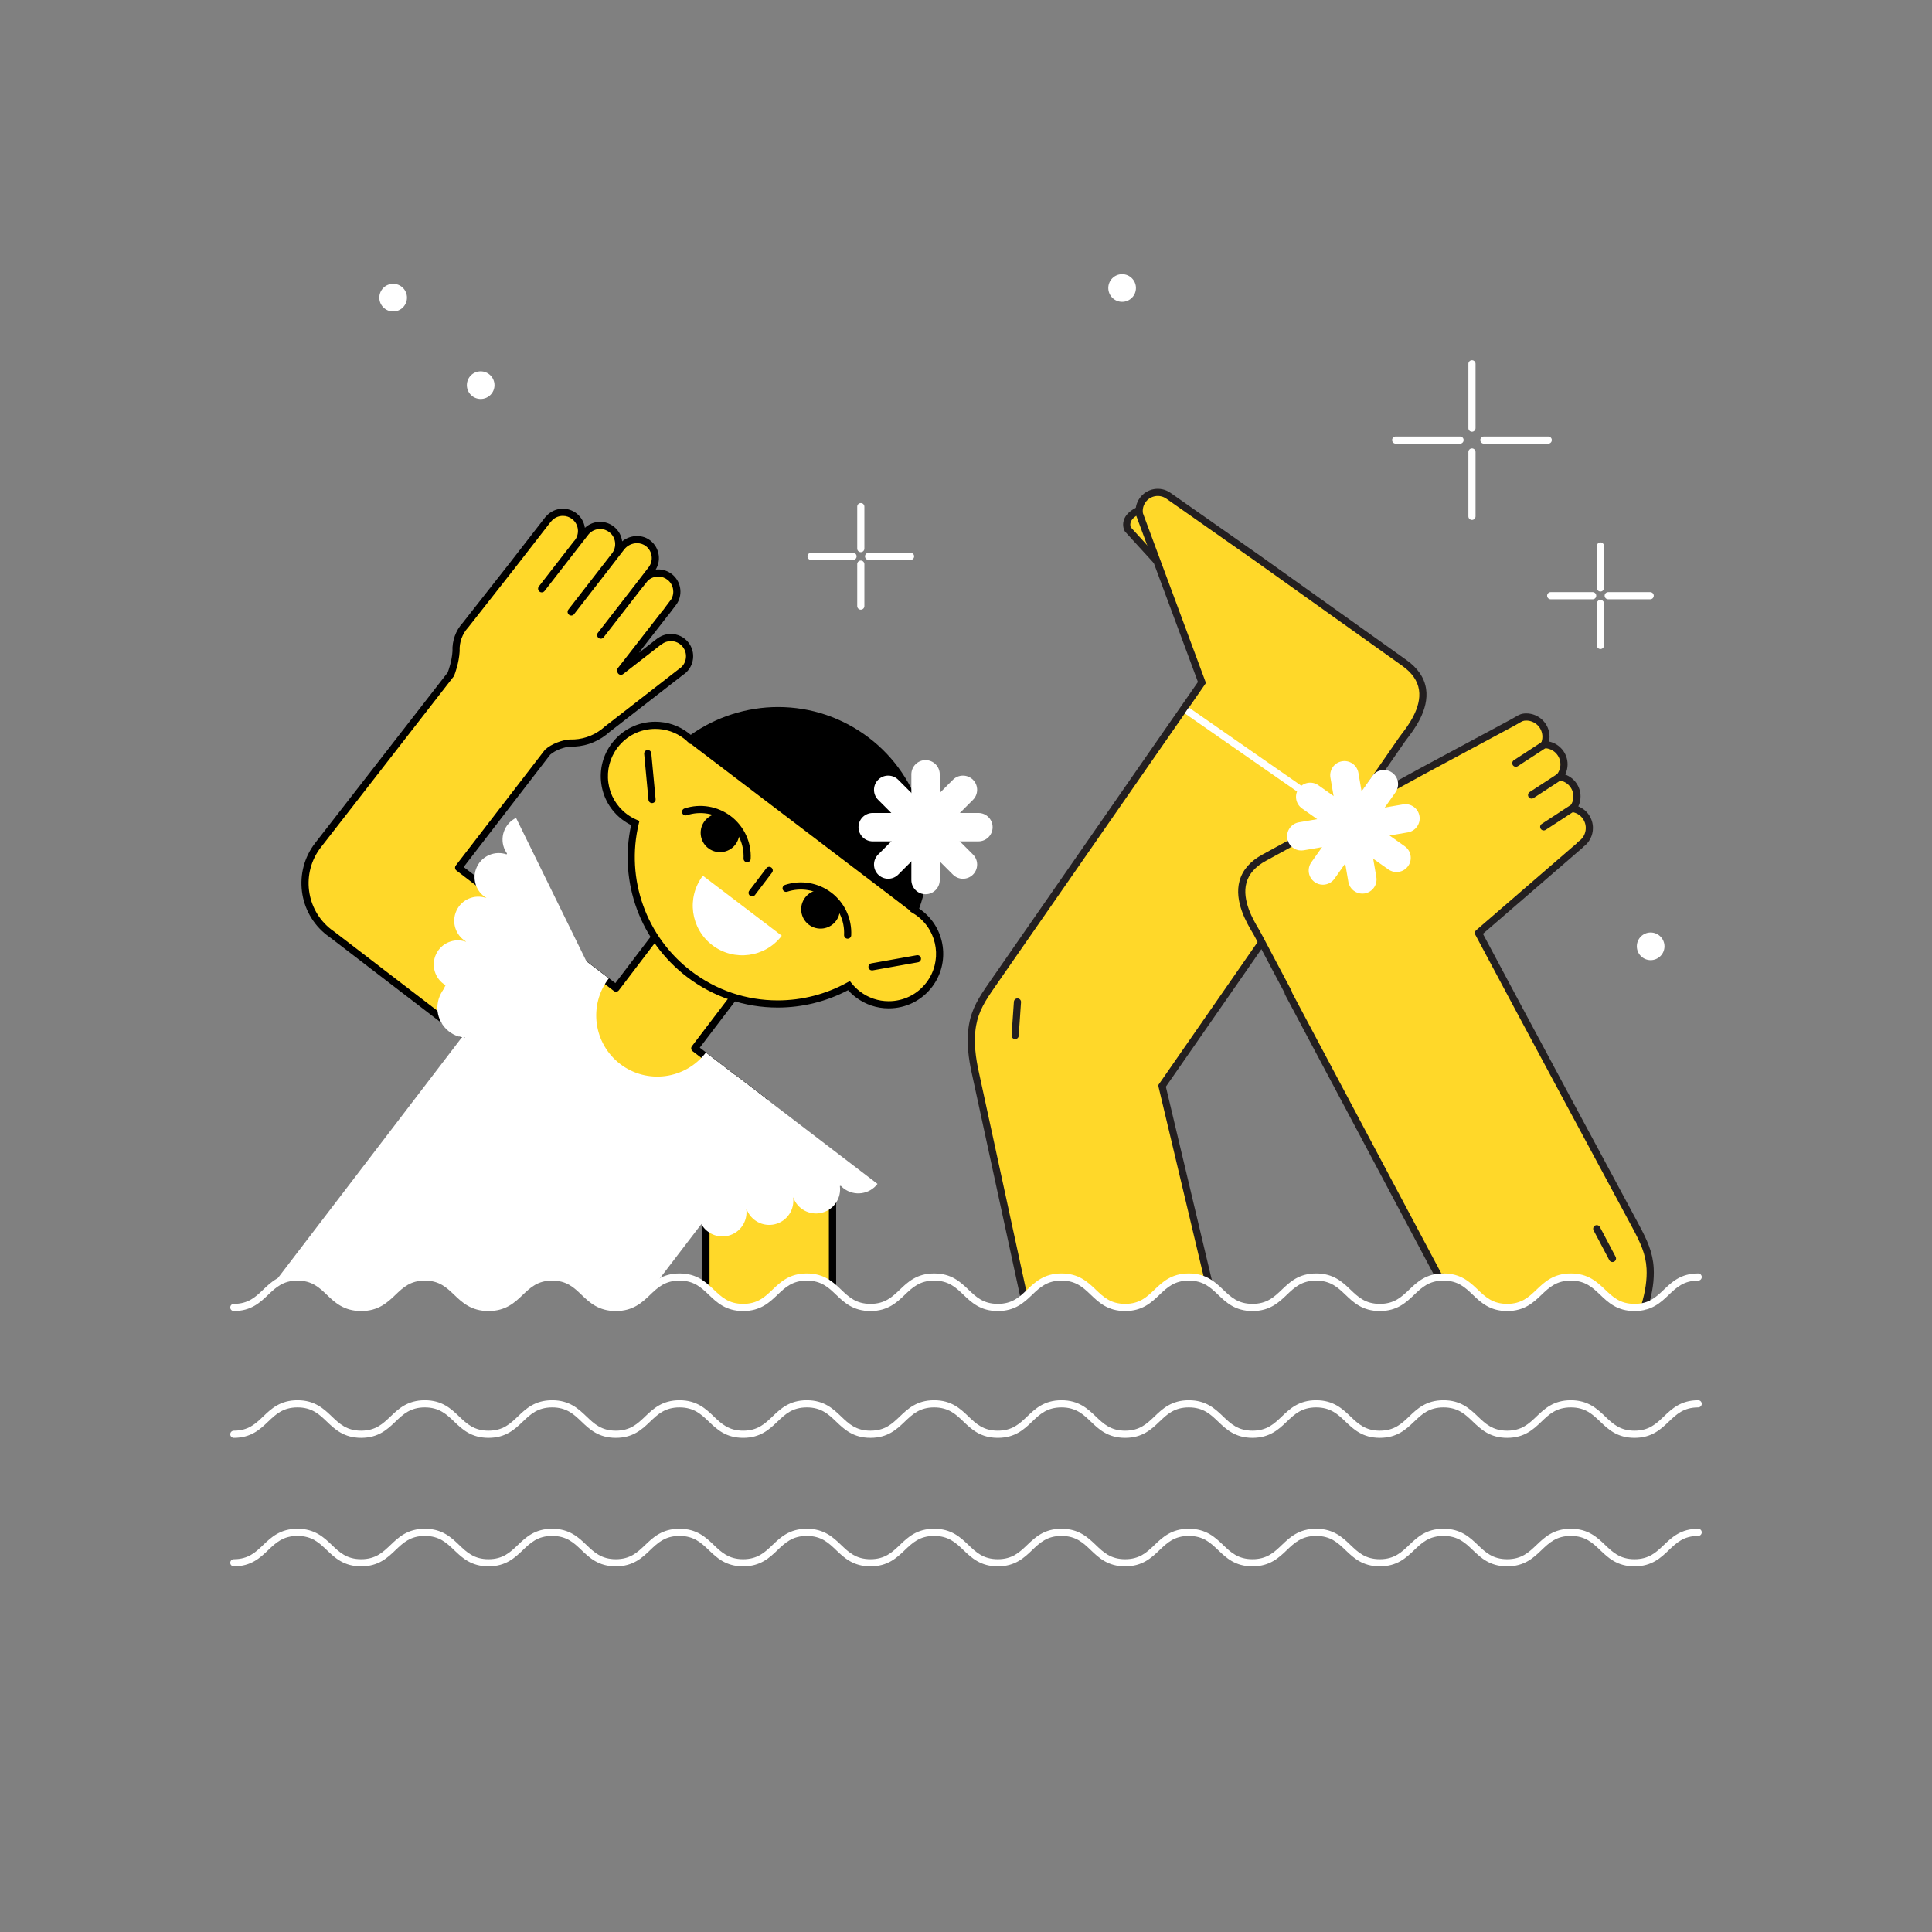 <?xml version="1.0" encoding="utf-8"?>
<!-- Generator: Adobe Illustrator 16.0.0, SVG Export Plug-In . SVG Version: 6.00 Build 0)  -->
<!DOCTYPE svg PUBLIC "-//W3C//DTD SVG 1.1//EN" "http://www.w3.org/Graphics/SVG/1.1/DTD/svg11.dtd">
<svg version="1.1" id="Layer_1" xmlns="http://www.w3.org/2000/svg" xmlns:xlink="http://www.w3.org/1999/xlink" x="0px" y="0px"
	 width="1080px" height="1080px" viewBox="0 0 1080 1080" enable-background="new 0 0 1080 1080" xml:space="preserve">
<rect x="0" y="0" width="1080" height="1080" fill="#808080" stroke="none"/>
<g>
	<g>
		<g>
			<path fill="#FFD829" d="M646.326,313.275l-15.875-17.386c0,0-3.252-5.77,5.258-10.172"/>
			<path fill="#231F20" d="M646.327,315.275c-0.543,0-1.083-0.219-1.478-0.651l-15.875-17.386c-0.103-0.112-0.191-0.235-0.266-0.367
				c-0.155-0.274-1.484-2.775-0.525-5.988c0.825-2.766,3.048-5.102,6.606-6.942c0.982-0.507,2.188-0.124,2.695,0.857
				s0.124,2.188-0.857,2.695c-2.521,1.304-4.116,2.872-4.611,4.534c-0.384,1.286-0.044,2.352,0.11,2.731l15.676,17.168
				c0.745,0.816,0.688,2.081-0.128,2.826C647.291,315.102,646.809,315.275,646.327,315.275z"/>
		</g>
		<g>
			<path fill="#FFD829" d="M551.84,630.234c5.645,26.031,11.287,52.063,16.934,78.096c1.211,5.592,2.422,11.181,3.635,16.772
				c5.674-4.933,9.914-11.234,20.746-11.234c17.795,0,17.795,17.012,35.592,17.012c17.791,0,17.791-17.012,35.586-17.012
				c4.896,0,8.443,1.292,11.385,3.16L649.57,607.067l113.191-162.99l-0.184-0.128l21.322-30.784
				c3.299-4.701,23.502-26.79,1.117-42.604l-82.375-58.72l-49.498-34.722c-4.693-3.292-11.162-2.158-14.455,2.533
				c-1.643,2.345-2.186,5.133-1.729,7.743l34.932,94.119c0,0-117.225,168.789-117.484,169.165
				c-4.953,7.131-9.205,13.504-10.748,22.351c-1.512,8.666-0.42,17.539,1.428,26.062C547.34,609.474,549.588,619.854,551.84,630.234
				z"/>
		</g>
		<g>
			<path fill="#231F20" d="M570.454,725.526l-27.32-126.01c-1.457-6.719-3.191-16.811-1.444-26.829
				c1.558-8.928,5.573-15.226,11.076-23.147c0.249-0.36,106.873-153.886,116.889-168.308l-34.632-93.311l-0.031-0.18
				c-0.569-3.247,0.163-6.527,2.061-9.235c3.92-5.585,11.653-6.942,17.241-3.023l49.498,34.722l82.388,58.729
				c6.355,4.49,10.06,9.918,11.003,16.129c1.779,11.721-6.826,22.94-10.502,27.73c-0.477,0.621-0.87,1.133-1.143,1.521
				l-20.18,29.135l0.186,0.129l-113.82,163.896l25.939,109.091l-3.891,0.926L647.418,606.66l0.51-0.733l112.052-161.35l-0.181-0.126
				l22.457-32.424c0.304-0.433,0.731-0.991,1.25-1.668c3.365-4.386,11.245-14.658,9.721-24.696
				c-0.773-5.094-3.924-9.625-9.363-13.468l-82.382-58.725l-49.485-34.713c-3.782-2.652-9.015-1.735-11.67,2.045
				c-1.25,1.786-1.754,3.938-1.424,6.079l35.229,94.918l-0.596,0.857c-1.171,1.687-117.104,168.617-117.481,169.162
				c-5.211,7.501-9.007,13.437-10.423,21.557c-1.628,9.328,0.026,18.903,1.411,25.294l27.32,126.01L570.454,725.526z"/>
		</g>
		<g>
			<path fill="#FFD829" d="M720.311,554.972l-0.199,0.105l84.438,158.889c0.686-0.058,1.389-0.098,2.135-0.098
				c17.793,0,17.793,17.012,35.586,17.012c17.795,0,17.795-17.012,35.59-17.012s17.795,17.012,35.592,17.012
				c2.25,0,4.215-0.273,5.965-0.748c2.053-6.845,3.398-13.937,3.012-21.099c-0.484-8.967-3.953-15.799-8.029-23.465
				c-0.148-0.278-59.465-110.436-87.945-164.024l56.969-49.231l-0.078-0.152c3.074-1.957,5.117-5.385,5.117-9.298
				c0-5.489-4.014-10.028-9.264-10.872c1.457-1.87,2.334-4.215,2.334-6.77c0-5.66-4.268-10.319-9.76-10.948
				c1.57-1.905,2.516-4.347,2.516-7.009c0-6.083-4.928-11.014-11.006-11.025c0.592-1.352,0.924-2.842,0.924-4.411
				c0-6.089-4.936-11.026-11.025-11.026c-3.053,0-3.781,1.102-7.811,3.244l-49.922,26.833l-88.742,48.567
				c-24.098,13.056-6.648,37.378-3.93,42.437L720.311,554.972z"/>
		</g>
		<g>
			<path fill="#231F20" d="M919.417,732.133c-0.19,0-0.384-0.027-0.575-0.085c-1.059-0.317-1.659-1.433-1.342-2.49
				c2.3-7.668,3.259-14.347,2.931-20.417c-0.444-8.232-3.513-14.573-7.798-22.634l-0.598-1.109
				c-14.195-26.373-62.447-116.062-87.348-162.915c-0.438-0.824-0.248-1.841,0.458-2.452l56.395-48.735
				c0.157-0.327,0.403-0.615,0.729-0.822c2.625-1.671,4.191-4.516,4.191-7.611c0-4.449-3.188-8.191-7.581-8.897
				c-0.698-0.112-1.285-0.584-1.544-1.243c-0.259-0.658-0.15-1.403,0.283-1.961c1.251-1.605,1.912-3.521,1.912-5.541
				c0-4.587-3.434-8.439-7.987-8.961c-0.729-0.083-1.353-0.558-1.627-1.238c-0.274-0.68-0.155-1.455,0.312-2.021
				c1.327-1.611,2.059-3.648,2.059-5.737c0-4.967-4.042-9.016-9.01-9.025c-0.674-0.001-1.303-0.342-1.671-0.907
				c-0.369-0.565-0.428-1.277-0.157-1.895c0.502-1.146,0.756-2.36,0.756-3.609c0-4.977-4.049-9.026-9.025-9.026
				c-1.68,0-2.299,0.367-4.137,1.458c-0.716,0.424-1.605,0.952-2.735,1.553l-49.913,26.828l-88.729,48.56
				c-5.862,3.176-9.526,7.303-10.896,12.269c-2.701,9.786,3.907,20.917,6.729,25.67c0.437,0.735,0.795,1.341,1.04,1.796l17.541,33.1
				c0.151,0.286,0.229,0.601,0.232,0.918l83.399,156.936c0.333-0.014,0.654-0.021,0.974-0.021c1.104,0,2,0.896,2,2s-0.896,2-2,2
				c-0.606,0-1.231,0.029-1.967,0.091c-0.798,0.063-1.559-0.347-1.935-1.055l-84.438-158.889c-0.152-0.287-0.23-0.604-0.233-0.923
				l-17.104-32.274c-0.219-0.408-0.55-0.963-0.95-1.638c-3.082-5.191-10.299-17.349-7.146-28.776
				c1.671-6.056,5.991-11.007,12.84-14.718l88.735-48.563l49.935-26.84c1.056-0.561,1.865-1.041,2.58-1.465
				c2.048-1.214,3.401-2.017,6.178-2.017c7.183,0,13.025,5.843,13.025,13.026c0,0.91-0.094,1.808-0.279,2.686
				c5.908,1.235,10.361,6.487,10.361,12.751c0,1.99-0.46,3.948-1.324,5.718c5.045,1.83,8.568,6.658,8.568,12.239
				c0,1.95-0.426,3.832-1.245,5.556c4.869,1.931,8.175,6.642,8.175,12.086c0,4.186-1.98,8.052-5.34,10.505
				c-0.104,0.168-0.235,0.324-0.392,0.458l-55.762,48.188c25.103,47.211,72.536,135.379,86.59,161.487l0.605,1.125
				c4.529,8.519,7.772,15.247,8.262,24.299c0.354,6.538-0.658,13.663-3.093,21.78C921.072,731.572,920.277,732.133,919.417,732.133z
				"/>
		</g>
		<g>
			<line fill="#FFD829" x1="847.35" y1="426.633" x2="863.281" y2="416.238"/>
			<path fill="#231F20" d="M847.352,428.633c-0.653,0-1.293-0.319-1.677-0.907c-0.604-0.925-0.343-2.164,0.582-2.768l15.932-10.395
				c0.924-0.604,2.163-0.343,2.768,0.582c0.604,0.925,0.343,2.164-0.582,2.768l-15.932,10.395
				C848.105,428.528,847.727,428.633,847.352,428.633z"/>
		</g>
		<g>
			<line fill="#FFD829" x1="856.172" y1="444.432" x2="872.104" y2="434.038"/>
			<path fill="#231F20" d="M856.174,446.432c-0.653,0-1.293-0.319-1.677-0.907c-0.604-0.925-0.343-2.164,0.582-2.768l15.932-10.395
				c0.924-0.604,2.164-0.343,2.768,0.582c0.604,0.925,0.343,2.164-0.582,2.768l-15.932,10.395
				C856.928,446.327,856.549,446.432,856.174,446.432z"/>
		</g>
		<g>
			<line fill="#FFD829" x1="862.945" y1="462.231" x2="878.875" y2="451.837"/>
			<path fill="#231F20" d="M862.947,464.231c-0.653,0-1.293-0.319-1.677-0.907c-0.604-0.925-0.343-2.164,0.582-2.768l15.93-10.395
				c0.924-0.604,2.163-0.344,2.768,0.582c0.604,0.925,0.343,2.164-0.582,2.768l-15.93,10.395
				C863.701,464.126,863.322,464.231,862.947,464.231z"/>
		</g>
		<g>
			<line fill="#FFD829" x1="567.469" y1="578.865" x2="568.764" y2="560.108"/>
			<path fill="#231F20" d="M567.471,580.865c-0.046,0-0.093-0.002-0.14-0.005c-1.102-0.076-1.934-1.031-1.857-2.133l1.295-18.757
				c0.076-1.101,1.011-1.923,2.133-1.857c1.102,0.076,1.934,1.031,1.857,2.133l-1.295,18.757
				C569.392,580.058,568.513,580.865,567.471,580.865z"/>
		</g>
		<g>
			<polygon fill="#FFFFFF" points="753.205,462.026 662.265,398.773 664.56,395.497 755.5,458.75 			"/>
		</g>
		<g>
			<g>
				<g>
					<g>
						<path fill="#FFFFFF" d="M739.5,494.566c-1.584,0-3.18-0.472-4.572-1.455c-3.578-2.528-4.43-7.479-1.9-11.058l34.098-48.267
							c2.527-3.58,7.479-4.43,11.059-1.902c3.578,2.528,4.43,7.479,1.9,11.058l-34.098,48.267
							C744.439,493.397,741.988,494.566,739.5,494.566z"/>
					</g>
				</g>
				<g>
					<g>
						<path fill="#FFFFFF" d="M727.422,475.44c-3.791,0-7.145-2.727-7.809-6.59c-0.744-4.318,2.154-8.421,6.473-9.165l58.24-10.02
							c4.314-0.744,8.422,2.155,9.164,6.474c0.744,4.318-2.154,8.421-6.473,9.165l-58.24,10.021
							C728.322,475.402,727.869,475.44,727.422,475.44z"/>
					</g>
				</g>
				<g>
					<g>
						<path fill="#FFFFFF" d="M780.678,487.482c-1.584,0-3.18-0.472-4.572-1.455l-48.268-34.099c-3.578-2.528-4.43-7.479-1.9-11.058
							c2.527-3.58,7.477-4.43,11.057-1.902l48.268,34.099c3.58,2.528,4.432,7.479,1.902,11.058
							C785.617,486.314,783.166,487.482,780.678,487.482z"/>
					</g>
				</g>
				<g>
					<g>
						<path fill="#FFFFFF" d="M761.549,499.552c-3.791,0-7.145-2.727-7.809-6.59l-10.018-58.244
							c-0.744-4.318,2.156-8.421,6.473-9.165c4.318-0.748,8.422,2.156,9.164,6.474l10.018,58.244
							c0.744,4.318-2.154,8.421-6.473,9.165C762.449,499.514,761.996,499.552,761.549,499.552z"/>
					</g>
				</g>
			</g>
		</g>
		<g>
			<line fill="#FFD829" x1="901.373" y1="703.492" x2="892.596" y2="686.863"/>
			<path fill="#231F20" d="M901.375,705.492c-0.719,0-1.412-0.388-1.771-1.066l-8.777-16.629c-0.516-0.977-0.142-2.187,0.835-2.702
				c0.979-0.517,2.188-0.141,2.702,0.835l8.777,16.629c0.516,0.977,0.142,2.187-0.835,2.702
				C902.009,705.418,901.689,705.492,901.375,705.492z"/>
		</g>
	</g>
	<g>
		<path fill="#FFD829" d="M394.631,645.253v73.88"/>
		<path d="M394.631,721.133c-1.104,0-2-0.896-2-2v-73.88c0-1.104,0.896-2,2-2s2,0.896,2,2v73.88
			C396.631,720.237,395.735,721.133,394.631,721.133z"/>
	</g>
	<g>
		<path fill="#FFD829" d="M465.346,718.737v-73.484"/>
		<path d="M465.346,720.737c-1.104,0-2-0.896-2-2v-73.484c0-1.104,0.896-2,2-2s2,0.896,2,2v73.484
			C467.346,719.842,466.45,720.737,465.346,720.737z"/>
	</g>
	<g>
		<g>
			<path fill="#FFD829" d="M451.01,713.397c6.641,0,10.803,2.37,14.336,5.34v-73.484h-70.715v73.88
				c5.695,4.939,9.93,11.276,20.793,11.276C433.217,730.409,433.217,713.397,451.01,713.397z"/>
		</g>
		<g>
			<path fill="#FFD829" d="M394.631,645.253v73.88"/>
			<path d="M394.631,721.133c-1.104,0-2-0.896-2-2v-73.88c0-1.104,0.896-2,2-2s2,0.896,2,2v73.88
				C396.631,720.237,395.735,721.133,394.631,721.133z"/>
		</g>
		<g>
			<path fill="#FFD829" d="M465.346,718.737v-73.484"/>
			<path d="M465.346,720.737c-1.104,0-2-0.896-2-2v-73.484c0-1.104,0.896-2,2-2s2,0.896,2,2v73.484
				C467.346,719.842,466.45,720.737,465.346,720.737z"/>
		</g>
		<g>
			<path fill="#FFD829" d="M384.724,675.092l-199.05-152.678c-0.6-0.404-1.189-0.825-1.766-1.274
				c-15.14-11.764-17.871-33.571-6.109-48.711l74.221-95.497c0.121-0.304,2.572-6.397,2.927-12.95
				c-0.255-5.227,1.538-10.486,5.222-14.5l11.623-14.799l14.541-18.512l20.046-25.828l0.041,0.029
				c0.001-0.001,0.001-0.007,0.004-0.009c3.564-4.536,10.134-5.326,14.672-1.762c4.536,3.564,5.325,10.131,1.765,14.669
				c-0.205,0.26-0.423,0.503-0.645,0.738l-19.453,25.071l0.072,0.053l20.457-26.354l4.362-5.57c3.64-4.088,9.876-4.698,14.239-1.271
				c4.54,3.564,5.328,10.132,1.762,14.671c-0.204,0.26-4.717,6.127-4.939,6.362l-19.452,25.071l0.069,0.054l20.049-25.831
				l8.275-10.75l-0.257,0.338c3.564-4.536,10.396-5.671,14.936-2.109c4.539,3.562,5.327,10.131,1.765,14.668
				c-0.205,0.262-8.662,11.285-8.885,11.519l-19.449,25.073l0.069,0.053l20.869-26.878l3.895-4.864
				c3.688-3.646,9.595-4.069,13.784-0.781c4.183,3.288,5.17,9.128,2.502,13.576l-3.749,4.977l3.575-4.683
				c-0.179,0.273-4.146,5.49-4.352,5.752c-0.205,0.26-0.42,0.503-0.641,0.738l-24.81,31.885c0.062,0.155,0.128,0.307,0.187,0.46
				l21.482-16.688l0.029,0.042c0.004-0.002,0.009-0.005,0.012-0.009c4.557-3.539,11.122-2.713,14.66,1.841
				c3.538,4.558,2.715,11.123-1.844,14.66c-0.26,0.204-0.526,0.385-0.797,0.558l-41.403,32.159
				c-0.524,0.471-1.062,0.932-1.628,1.372c-5.67,4.401-12.435,6.417-19.086,6.202c-3.186,0.21-8.965,1.937-12.45,5.144
				l-49.692,64.528l86.912,66.507l1.061,0.814l33.623-44.203l44.107,33.554l-33.703,44.306l38.664,29.546L384.724,675.092z"/>
			<path d="M384.724,677.092c-0.438,0-0.866-0.144-1.217-0.413L184.505,524.038c-0.669-0.452-1.267-0.884-1.825-1.319
				c-15.982-12.418-18.881-35.529-6.46-51.516l74.042-95.267c0.503-1.313,2.367-6.501,2.682-11.962
				c-0.253-5.784,1.819-11.527,5.698-15.785l26.117-33.252l20.039-25.819c0.102-0.131,0.217-0.246,0.342-0.345
				c2.371-2.804,5.811-4.403,9.508-4.403c2.812,0,5.468,0.919,7.683,2.659c2.62,2.059,4.19,4.968,4.627,8.034
				c2.293-2.142,5.334-3.351,8.504-3.351c2.805,0,5.456,0.918,7.667,2.654c2.602,2.042,4.257,4.972,4.665,8.252
				c2.319-1.895,5.28-2.976,8.327-2.976c2.765,0,5.341,0.875,7.449,2.529c2.616,2.053,4.274,5.001,4.672,8.304
				c0.335,2.786-0.263,5.542-1.692,7.906c0.46-0.051,0.926-0.077,1.395-0.077c2.807,0,5.46,0.918,7.674,2.656
				c4.916,3.864,6.198,10.818,2.982,16.178c-0.026,0.045-0.056,0.089-0.086,0.131c-0.037,0.078-0.08,0.154-0.129,0.228
				c-0.26,0.397-4.413,5.843-4.45,5.89c-0.226,0.286-0.456,0.55-0.692,0.805l-16.135,20.737l10.244-7.958
				c0.13-0.101,0.271-0.185,0.419-0.25c2.125-1.529,4.622-2.334,7.25-2.334c3.877,0,7.463,1.754,9.838,4.811
				c2.04,2.627,2.935,5.891,2.52,9.189c-0.414,3.3-2.09,6.24-4.717,8.278c-0.277,0.218-0.568,0.419-0.865,0.611l-41.278,32.062
				c-0.616,0.551-1.152,1.001-1.683,1.414c-5.838,4.533-12.919,6.853-20.273,6.625c-2.765,0.208-7.903,1.724-11.015,4.503
				l-48.359,62.797l84.788,64.881l32.407-42.604c0.321-0.422,0.797-0.699,1.322-0.771c0.521-0.071,1.059,0.069,1.48,0.39
				l44.107,33.554c0.879,0.669,1.05,1.924,0.381,2.803l-32.495,42.718l37.079,28.334c0.855,0.654,1.04,1.869,0.415,2.748
				l-42.319,59.521c-0.314,0.442-0.796,0.738-1.333,0.818C384.922,677.085,384.822,677.092,384.724,677.092z M307.686,291.92
				l-19.773,25.477l-26.171,33.32c-0.032,0.04-0.065,0.079-0.1,0.117c-3.219,3.508-4.931,8.265-4.697,13.051
				c0.003,0.069,0.003,0.137-0.001,0.206c-0.352,6.49-2.612,12.445-3.062,13.573c-0.069,0.174-0.167,0.348-0.282,0.497
				l-74.221,95.497c-11.067,14.245-8.484,34.838,5.758,45.904c0.502,0.391,1.043,0.781,1.656,1.195
				c0.034,0.023,0.066,0.046,0.099,0.071l197.404,151.416l39.998-56.256l-37.129-28.373c-0.876-0.669-1.045-1.922-0.377-2.8
				l32.492-42.714l-40.924-31.132l-32.412,42.611c-0.322,0.424-0.8,0.701-1.327,0.771c-0.528,0.067-1.062-0.072-1.482-0.396
				l-1.061-0.814l-86.91-66.505c-0.422-0.323-0.698-0.801-0.768-1.328c-0.068-0.527,0.074-1.06,0.398-1.481l49.692-64.528
				c0.07-0.09,0.146-0.174,0.23-0.251c3.623-3.334,9.749-5.408,13.673-5.667c0.064-0.004,0.13-0.006,0.196-0.003
				c6.474,0.207,12.672-1.806,17.795-5.783c0.469-0.364,0.952-0.771,1.519-1.28c0.035-0.032,0.071-0.062,0.109-0.091l41.403-32.159
				c0.048-0.037,0.097-0.072,0.147-0.104c0.218-0.14,0.433-0.284,0.643-0.448c1.789-1.389,2.926-3.383,3.207-5.622
				c0.281-2.239-0.326-4.455-1.71-6.237c-1.611-2.075-4.046-3.265-6.679-3.265c-1.889,0-3.679,0.614-5.175,1.776l0,0
				c-0.107,0.084-0.224,0.158-0.344,0.218c-0.018,0.008-0.035,0.017-0.052,0.025l-21.128,16.412c-0.5,0.388-1.155,0.516-1.765,0.347
				c-0.61-0.171-1.104-0.62-1.33-1.212l-0.173-0.426c-0.267-0.661-0.162-1.414,0.276-1.977l24.81-31.885
				c0.037-0.049,0.077-0.095,0.119-0.14c0.183-0.194,0.36-0.395,0.529-0.609c0.065-0.083,0.272-0.354,0.562-0.734
				c0.053-0.104,0.114-0.204,0.187-0.3l3.683-4.888c2.116-3.624,1.234-8.289-2.074-10.889c-1.501-1.178-3.301-1.802-5.203-1.802
				c-2.206,0-4.282,0.836-5.86,2.356l-3.817,4.768l-20.851,26.855c-0.675,0.866-1.919,1.028-2.79,0.366
				c-0.426-0.323-0.738-0.829-0.808-1.358s0.041-1.091,0.368-1.513l19.449-25.073c0.023-0.03,0.048-0.06,0.073-0.088
				c0.446-0.544,5.638-7.301,7.601-9.855c0.7-0.912,1.169-1.521,1.216-1.581c1.396-1.777,2.015-3.988,1.745-6.229
				c-0.27-2.24-1.395-4.241-3.169-5.634c-1.397-1.096-3.12-1.676-4.98-1.676c-2.779,0-5.451,1.289-7.148,3.448
				c-0.017,0.022-0.034,0.043-0.053,0.064l-7.953,10.332l-20.054,25.837c-0.326,0.42-0.806,0.693-1.333,0.759
				c-0.532,0.064-1.06-0.082-1.479-0.409c-0.868-0.678-1.094-1.985-0.418-2.856l19.452-25.071c0.041-0.053,0.084-0.103,0.13-0.151
				c0.251-0.3,3.068-3.954,4.129-5.329l0.687-0.89c1.396-1.777,2.017-3.988,1.747-6.229c-0.269-2.24-1.395-4.242-3.17-5.635
				c-1.499-1.178-3.296-1.8-5.196-1.8c-2.393,0-4.676,1.013-6.273,2.783l-4.322,5.518l-20.451,26.348
				c-0.666,0.858-1.894,1.026-2.766,0.384c-0.435-0.319-0.757-0.828-0.832-1.362c-0.074-0.534,0.035-1.102,0.365-1.528
				l19.453-25.071c0.039-0.051,0.081-0.1,0.126-0.147c0.182-0.192,0.36-0.392,0.529-0.604c2.87-3.659,2.23-8.98-1.431-11.857
				c-1.503-1.18-3.306-1.805-5.212-1.805c-2.587,0-4.986,1.152-6.6,3.163C307.942,291.68,307.82,291.81,307.686,291.92z"/>
		</g>
		<g>
			<path fill="#FFFFFF" d="M469.098,645.432l17.517,13.391l3.911,2.988c-4.523,5.918-12.986,7.049-18.904,2.525
				c-0.582-0.445-1.105-0.939-1.595-1.455l-0.542,0.133c0.932,6.741-3.352,13.239-10.106,14.917
				c-6.786,1.687-13.647-2.094-15.948-8.541l-0.072,0.019c0.941,6.778-3.394,13.298-10.188,14.942
				c-6.771,1.64-13.584-2.146-15.871-8.568l-0.131,0.031c0.963,6.795-3.373,13.338-10.18,14.984
				c-6.787,1.644-13.613-2.163-15.887-8.605l-9.414,2.304l-21.9-16.74l51.084-66.83L469.098,645.432z"/>
		</g>
		<g>
			<path fill="#FFFFFF" d="M300.348,481.425l-9.711-19.794l-2.169-4.419c-6.687,3.28-9.448,11.362-6.167,18.047
				c0.324,0.659,0.706,1.268,1.116,1.849l-0.235,0.505c-6.431-2.229-13.639,0.705-16.604,7c-2.979,6.327-0.613,13.793,5.264,17.31
				l-0.032,0.066c-6.466-2.247-13.706,0.732-16.646,7.073c-2.93,6.322-0.545,13.743,5.305,17.239l-0.057,0.122
				c-6.475-2.271-13.738,0.705-16.684,7.061c-2.936,6.333-0.535,13.771,5.34,17.26c-2.234,4.788-4.931,8.338-3.477,13.863
				c1.336,5.076,5.141,5.309,7.713,9.459c1.527,2.467,6.568,2.23,7.926,4.841c24.367-12.229,44.859-18.664,69.34-30.675
				c0.104-0.05,2.061-1.01,2.061-1.01C332.625,547.212,300.348,481.425,300.348,481.425z"/>
		</g>
		<g>
			<g>
				<g id="XMLID_4_">
					<path fill="#FFD829" d="M383.535,411.262c0.868,0.661,1.684,1.368,2.455,2.104c28.559-21.208,68.768-22.008,98.498,0.607
						c29.731,22.617,39.689,61.582,26.873,94.764c0.916,0.546,1.814,1.143,2.684,1.805c12.514,9.518,14.939,27.38,5.422,39.894
						c-9.52,12.514-27.381,14.939-39.895,5.422c-1.906-1.452-3.575-3.096-5.01-4.886c-27.561,15.24-62.674,13.805-89.354-6.489
						c-26.677-20.293-37.432-53.75-30.102-84.383c-2.107-0.904-4.138-2.071-6.045-3.523c-12.514-9.519-14.94-27.379-5.42-39.894
						C353.16,404.172,371.021,401.744,383.535,411.262z"/>
					<path d="M496.788,563.67c-6.705,0-13.076-2.15-18.427-6.22c-1.548-1.18-2.98-2.503-4.275-3.947
						c-12.061,6.361-25.614,9.717-39.307,9.717c-18.477,0-36.036-5.929-50.781-17.145c-26.041-19.81-38.178-52.958-31.202-84.84
						c-1.743-0.863-3.4-1.891-4.944-3.066c-6.478-4.927-10.648-12.081-11.743-20.146c-1.096-8.064,1.015-16.073,5.942-22.55
						c5.812-7.641,14.658-12.022,24.271-12.022c6.704,0,13.075,2.15,18.425,6.219c0.462,0.352,0.924,0.727,1.383,1.123
						c14.111-10.043,31.368-15.556,48.786-15.556c18.478,0,36.038,5.929,50.784,17.146c29.151,22.175,40.569,61.251,28.106,95.534
						c0.503,0.336,0.984,0.68,1.452,1.037c13.369,10.168,15.972,29.322,5.801,42.695C515.246,559.288,506.4,563.67,496.788,563.67z
						 M475.069,548.407l1.054,1.314c1.358,1.695,2.927,3.225,4.661,4.546c4.646,3.534,10.181,5.402,16.004,5.402
						c8.352,0,16.038-3.807,21.087-10.444c8.836-11.617,6.574-28.256-5.041-37.091c-0.771-0.587-1.586-1.136-2.497-1.679
						l-1.449-0.864l0.608-1.574c12.744-32.997,1.963-71.014-26.219-92.452c-14.043-10.683-30.767-16.329-48.362-16.329
						c-17.116,0-34.067,5.588-47.732,15.735l-1.354,1.005l-1.22-1.164c-0.755-0.72-1.523-1.379-2.286-1.96
						c-4.646-3.534-10.18-5.402-16.002-5.402c-8.353,0-16.038,3.807-21.087,10.444c-4.281,5.627-6.114,12.584-5.163,19.59
						c0.952,7.005,4.575,13.221,10.202,17.501c1.729,1.315,3.62,2.418,5.622,3.277l1.549,0.664l-0.392,1.639
						c-7.377,30.829,4.15,63.143,29.367,82.326c14.043,10.682,30.766,16.328,48.359,16.328c13.566,0,26.988-3.457,38.815-9.997
						L475.069,548.407z"/>
				</g>
				<g>
					<line fill="#FFD829" x1="512.848" y1="535.94" x2="487.461" y2="540.474"/>
					<path d="M487.459,542.474c-0.951,0-1.794-0.68-1.967-1.648c-0.194-1.087,0.53-2.126,1.617-2.32l25.387-4.533
						c1.093-0.195,2.127,0.53,2.32,1.617c0.194,1.087-0.53,2.126-1.617,2.32l-25.387,4.533
						C487.693,542.464,487.575,542.474,487.459,542.474z"/>
				</g>
				<g>
					<line fill="#FFD829" x1="362.088" y1="421.254" x2="364.494" y2="446.932"/>
					<path d="M364.492,448.932c-1.021,0-1.893-0.777-1.989-1.813l-2.406-25.678c-0.104-1.1,0.705-2.075,1.805-2.178
						c1.105-0.103,2.075,0.704,2.178,1.805l2.406,25.678c0.104,1.1-0.705,2.075-1.805,2.178
						C364.617,448.929,364.555,448.932,364.492,448.932z"/>
				</g>
			</g>
			<g>
				<g>
					<path d="M450.072,501.745c-3.617,4.754-2.693,11.543,2.061,15.158c4.754,3.618,11.543,2.696,15.16-2.057
						c3.617-4.757,2.691-11.544-2.062-15.161C460.477,496.069,453.689,496.99,450.072,501.745z"/>
				</g>
				<g>
					<path d="M473.84,524.74c-0.033,0-0.066-0.001-0.1-0.002c-1.104-0.054-1.954-0.992-1.9-2.095
						c0.392-7.978-3.165-15.625-9.512-20.454c-6.343-4.827-14.66-6.215-22.253-3.712c-1.051,0.344-2.181-0.225-2.525-1.273
						c-0.346-1.049,0.225-2.18,1.273-2.526c8.842-2.914,18.535-1.297,25.927,4.328c7.396,5.628,11.541,14.538,11.086,23.833
						C475.783,523.908,474.899,524.74,473.84,524.74z"/>
				</g>
			</g>
			<g>
				<g>
					<circle cx="402.492" cy="465.549" r="10.818"/>
				</g>
				<g>
					<path d="M417.648,481.995c-0.033,0-0.066-0.001-0.1-0.002c-1.104-0.054-1.954-0.992-1.9-2.095
						c0.392-7.98-3.164-15.626-9.512-20.455c-6.348-4.828-14.664-6.213-22.251-3.709c-1.046,0.348-2.179-0.223-2.526-1.271
						c-0.346-1.049,0.224-2.18,1.272-2.526c8.835-2.92,18.528-1.303,25.927,4.324c7.397,5.627,11.541,14.537,11.086,23.834
						C419.592,481.163,418.708,481.995,417.648,481.995z"/>
				</g>
			</g>
			<g>
				<line fill="#FFD829" x1="429.984" y1="486.566" x2="420.447" y2="499.102"/>
				<path d="M420.445,501.102c-0.422,0-0.847-0.133-1.209-0.408c-0.879-0.669-1.05-1.924-0.381-2.803l9.537-12.536
					c0.669-0.878,1.923-1.051,2.803-0.381c0.879,0.669,1.05,1.924,0.381,2.803l-9.537,12.536
					C421.646,500.83,421.049,501.102,420.445,501.102z"/>
			</g>
			<g>
				<path fill="#FFFFFF" d="M392.91,489.533c-9.264,12.179-6.901,29.562,5.277,38.828c12.18,9.265,29.564,6.905,38.83-5.275
					L392.91,489.533z"/>
			</g>
			<g>
				<path d="M384.265,414.376l0.678-0.891c13.794-10.343,30.936-16.462,49.503-16.442c45.539,0.054,82.412,37.013,82.359,82.55
					c-0.01,8.605-1.339,16.899-3.793,24.694l-3.867,5.085L384.265,414.376z"/>
			</g>
		</g>
		<g>
			<path fill="#FFFFFF" d="M340.315,546.923c-11.454,14.983-8.592,36.417,6.394,47.871c14.984,11.453,36.416,8.591,47.87-6.395
				l33.374,25.511l-51.571,67.469L253.93,587.78l51.57-67.469L340.315,546.923z"/>
		</g>
		<g>
			<circle fill="#FFFFFF" cx="261.27" cy="563.35" r="16.773"/>
		</g>
		<g>
			<g>
				<g>
					<g>
						<path fill="#FFFFFF" d="M517.393,499.88c-4.382,0-7.935-3.553-7.935-7.934V432.85c0-4.382,3.553-7.934,7.935-7.934
							c4.381,0,7.934,3.552,7.934,7.934v59.096C525.326,496.327,521.773,499.88,517.393,499.88z"/>
					</g>
				</g>
				<g>
					<g>
						<path fill="#FFFFFF" d="M496.505,491.227c-2.03,0-4.062-0.774-5.61-2.323c-3.098-3.099-3.099-8.122,0-11.221l41.785-41.788
							c3.099-3.099,8.123-3.099,11.221,0c3.099,3.099,3.1,8.122,0,11.221l-41.785,41.788
							C500.566,490.452,498.535,491.227,496.505,491.227z"/>
					</g>
				</g>
				<g>
					<g>
						<path fill="#FFFFFF" d="M546.944,470.329h-59.098c-4.382,0-7.935-3.553-7.935-7.934c0-4.382,3.553-7.934,7.935-7.934h59.098
							c4.382,0,7.935,3.552,7.935,7.934C554.879,466.776,551.326,470.329,546.944,470.329z"/>
					</g>
				</g>
				<g>
					<g>
						<path fill="#FFFFFF" d="M538.293,491.227c-2.031,0-4.061-0.774-5.61-2.324l-41.788-41.79c-3.099-3.099-3.098-8.122,0-11.22
							c3.098-3.099,8.122-3.099,11.221,0l41.787,41.79c3.1,3.098,3.1,8.122,0,11.22
							C542.354,490.452,540.322,491.227,538.293,491.227z"/>
					</g>
				</g>
			</g>
		</g>
		<g>
			<g>
				<path fill="#FFFFFF" d="M201.892,730.409c17.795,0,17.795-17.012,35.59-17.012c17.796,0,17.796,17.012,35.591,17.012
					c17.793,0,17.793-17.012,35.587-17.012c17.796,0,17.796,17.012,35.591,17.012c11.486,0,15.562-7.087,21.791-12.112l27.411-35.86
					L258.594,579.355L152.203,718.544c3.484-2.878,7.605-5.146,14.1-5.146C184.098,713.397,184.098,730.409,201.892,730.409z"/>
			</g>
		</g>
	</g>
	<g>
		<path fill="#FFFFFF" d="M913.693,732.88c-9.7,0-14.736-4.813-19.179-9.061c-4.278-4.089-8.318-7.951-16.415-7.951
			c-8.094,0-12.134,3.862-16.411,7.951c-4.442,4.247-9.477,9.061-19.177,9.061s-14.736-4.813-19.179-9.061
			c-4.278-4.089-8.318-7.951-16.415-7.951s-12.137,3.862-16.415,7.951c-4.442,4.247-9.479,9.061-19.179,9.061
			s-14.736-4.813-19.179-9.061c-4.278-4.089-8.318-7.951-16.414-7.951s-12.137,3.862-16.414,7.952
			c-4.442,4.246-9.478,9.06-19.177,9.06c-9.7,0-14.735-4.813-19.178-9.061c-4.278-4.089-8.318-7.951-16.414-7.951
			s-12.136,3.862-16.413,7.951c-4.442,4.247-9.478,9.061-19.177,9.061s-14.734-4.813-19.177-9.061
			c-4.277-4.089-8.317-7.951-16.413-7.951s-12.136,3.862-16.413,7.951c-4.442,4.247-9.478,9.061-19.177,9.061
			c-9.701,0-14.736-4.813-19.179-9.061c-4.278-4.089-8.318-7.951-16.414-7.951c-8.095,0-12.135,3.862-16.412,7.951
			c-4.442,4.247-9.477,9.061-19.177,9.061c-9.699,0-14.734-4.813-19.176-9.061c-4.277-4.089-8.317-7.951-16.412-7.951
			c-8.094,0-12.134,3.862-16.411,7.951c-4.441,4.247-9.477,9.061-19.175,9.061c-9.699,0-14.734-4.813-19.176-9.061
			c-4.277-4.089-8.317-7.951-16.411-7.951c-8.095,0-12.135,3.862-16.412,7.951c-4.441,4.247-9.477,9.061-19.175,9.061
			c-9.699,0-14.734-4.813-19.177-9.06c-4.277-4.09-8.318-7.952-16.414-7.952c-8.095,0-12.135,3.862-16.412,7.951
			c-4.441,4.247-9.477,9.061-19.175,9.061c-9.699,0-14.734-4.813-19.177-9.06c-4.277-4.09-8.318-7.952-16.414-7.952
			s-12.136,3.862-16.413,7.951c-4.442,4.247-9.478,9.061-19.177,9.061s-14.733-4.813-19.176-9.061
			c-4.277-4.089-8.317-7.951-16.413-7.951s-12.136,3.862-16.413,7.951c-4.442,4.247-9.478,9.061-19.177,9.061c-1.104,0-2-0.896-2-2
			s0.896-2,2-2c8.096,0,12.136-3.862,16.413-7.951c4.442-4.247,9.478-9.061,19.177-9.061c9.7,0,14.734,4.813,19.177,9.061
			c4.277,4.089,8.317,7.951,16.412,7.951c8.096,0,12.136-3.862,16.413-7.951c4.442-4.247,9.478-9.061,19.177-9.061
			c9.7,0,14.735,4.813,19.178,9.061c4.277,4.089,8.318,7.951,16.413,7.951c8.094,0,12.134-3.862,16.411-7.951
			c4.441-4.247,9.477-9.061,19.176-9.061c9.7,0,14.735,4.813,19.178,9.061c4.277,4.089,8.318,7.951,16.413,7.951
			c8.094,0,12.134-3.862,16.411-7.951c4.441-4.247,9.477-9.061,19.176-9.061c9.698,0,14.733,4.813,19.175,9.061
			c4.277,4.089,8.317,7.951,16.412,7.951s12.134-3.862,16.411-7.951c4.441-4.247,9.476-9.061,19.175-9.061
			s14.734,4.813,19.176,9.061c4.277,4.089,8.317,7.951,16.412,7.951c8.096,0,12.136-3.862,16.413-7.951
			c4.442-4.247,9.477-9.061,19.176-9.061c9.7,0,14.735,4.813,19.178,9.06c4.278,4.09,8.318,7.952,16.415,7.952
			c8.096,0,12.136-3.862,16.413-7.951c4.442-4.247,9.478-9.061,19.177-9.061s14.734,4.813,19.177,9.061
			c4.277,4.089,8.317,7.951,16.413,7.951s12.136-3.862,16.413-7.951c4.442-4.247,9.478-9.061,19.177-9.061
			c9.7,0,14.735,4.813,19.178,9.061c4.278,4.089,8.318,7.951,16.414,7.951c8.095,0,12.136-3.862,16.413-7.951
			c4.442-4.247,9.478-9.061,19.178-9.061s14.735,4.813,19.178,9.06c4.278,4.09,8.318,7.952,16.415,7.952s12.137-3.862,16.415-7.951
			c4.442-4.247,9.479-9.061,19.179-9.061s14.736,4.813,19.179,9.061c4.278,4.089,8.318,7.951,16.415,7.951
			c8.096,0,12.136-3.862,16.413-7.952c4.441-4.246,9.477-9.06,19.175-9.06c9.7,0,14.736,4.813,19.179,9.061
			c4.278,4.089,8.318,7.951,16.415,7.951c8.095,0,12.135-3.862,16.413-7.951c4.442-4.247,9.479-9.061,19.181-9.061
			c1.104,0,2,0.896,2,2s-0.896,2-2,2c-8.098,0-12.139,3.862-16.417,7.952C928.428,728.067,923.393,732.88,913.693,732.88z"/>
	</g>
	<g>
		<path fill="#FFFFFF" d="M913.693,803.77c-9.7,0-14.736-4.813-19.179-9.061c-4.278-4.089-8.318-7.951-16.415-7.951
			c-8.094,0-12.134,3.862-16.411,7.951c-4.442,4.247-9.477,9.061-19.177,9.061s-14.736-4.813-19.179-9.061
			c-4.278-4.089-8.318-7.951-16.415-7.951s-12.137,3.862-16.415,7.951c-4.442,4.247-9.479,9.061-19.179,9.061
			s-14.736-4.813-19.179-9.061c-4.278-4.089-8.318-7.951-16.414-7.951s-12.137,3.862-16.414,7.952
			c-4.442,4.246-9.478,9.06-19.177,9.06c-9.7,0-14.735-4.813-19.178-9.061c-4.278-4.089-8.318-7.951-16.414-7.951
			c-8.095,0-12.135,3.862-16.412,7.951c-4.442,4.247-9.477,9.061-19.177,9.061s-14.735-4.813-19.178-9.061
			c-4.277-4.089-8.318-7.951-16.413-7.951c-8.096,0-12.136,3.862-16.413,7.951c-4.442,4.247-9.478,9.061-19.177,9.061
			c-9.701,0-14.736-4.813-19.179-9.061c-4.278-4.089-8.318-7.951-16.414-7.951c-8.095,0-12.135,3.862-16.412,7.951
			c-4.442,4.247-9.477,9.061-19.177,9.061c-9.698,0-14.733-4.813-19.175-9.06c-4.277-4.09-8.317-7.952-16.413-7.952
			c-8.094,0-12.134,3.862-16.411,7.951c-4.441,4.247-9.477,9.061-19.175,9.061c-9.699,0-14.734-4.813-19.176-9.061
			c-4.277-4.089-8.317-7.951-16.411-7.951c-8.095,0-12.135,3.862-16.412,7.951c-4.441,4.247-9.477,9.061-19.175,9.061
			c-9.699,0-14.734-4.813-19.177-9.061c-4.277-4.089-8.317-7.951-16.413-7.951s-12.136,3.862-16.413,7.952
			c-4.441,4.246-9.477,9.06-19.175,9.06c-9.699,0-14.734-4.813-19.177-9.06c-4.277-4.09-8.318-7.952-16.414-7.952
			s-12.136,3.862-16.413,7.951c-4.442,4.247-9.478,9.061-19.177,9.061s-14.733-4.813-19.176-9.061
			c-4.277-4.089-8.317-7.951-16.413-7.951s-12.136,3.862-16.413,7.951c-4.442,4.247-9.478,9.061-19.177,9.061c-1.104,0-2-0.896-2-2
			s0.896-2,2-2c8.096,0,12.136-3.862,16.413-7.951c4.442-4.247,9.478-9.061,19.177-9.061c9.7,0,14.734,4.813,19.177,9.061
			c4.277,4.089,8.317,7.951,16.412,7.951c8.096,0,12.136-3.862,16.413-7.951c4.442-4.247,9.478-9.061,19.177-9.061
			c9.7,0,14.735,4.813,19.178,9.061c4.277,4.089,8.318,7.951,16.413,7.951c8.094,0,12.134-3.862,16.411-7.951
			c4.442-4.247,9.477-9.061,19.177-9.061c9.699,0,14.734,4.813,19.177,9.061c4.277,4.089,8.317,7.951,16.413,7.951
			c8.094,0,12.134-3.862,16.411-7.951c4.441-4.247,9.477-9.061,19.176-9.061c9.698,0,14.733,4.813,19.175,9.061
			c4.277,4.089,8.317,7.951,16.412,7.951s12.134-3.862,16.411-7.951c4.441-4.247,9.476-9.061,19.175-9.061
			c9.7,0,14.735,4.813,19.177,9.061c4.277,4.089,8.317,7.951,16.411,7.951c8.096,0,12.136-3.862,16.413-7.951
			c4.442-4.247,9.477-9.061,19.176-9.061c9.7,0,14.735,4.813,19.178,9.06c4.278,4.09,8.318,7.952,16.415,7.952
			c8.096,0,12.136-3.862,16.413-7.951c4.442-4.247,9.478-9.061,19.177-9.061s14.734,4.813,19.177,9.06
			c4.277,4.09,8.318,7.952,16.414,7.952s12.136-3.862,16.413-7.951c4.442-4.247,9.477-9.061,19.176-9.061
			c9.7,0,14.735,4.813,19.178,9.061c4.278,4.089,8.318,7.951,16.414,7.951c8.095,0,12.136-3.862,16.413-7.951
			c4.442-4.247,9.478-9.061,19.178-9.061s14.735,4.813,19.178,9.06c4.278,4.09,8.318,7.952,16.415,7.952s12.137-3.862,16.415-7.951
			c4.442-4.247,9.479-9.061,19.179-9.061s14.736,4.813,19.179,9.061c4.278,4.089,8.318,7.951,16.415,7.951
			c8.096,0,12.136-3.862,16.413-7.952c4.441-4.246,9.477-9.06,19.175-9.06c9.7,0,14.736,4.813,19.179,9.061
			c4.278,4.089,8.318,7.951,16.415,7.951c8.095,0,12.135-3.862,16.413-7.951c4.442-4.247,9.479-9.061,19.181-9.061
			c1.104,0,2,0.896,2,2s-0.896,2-2,2c-8.098,0-12.139,3.862-16.417,7.952C928.428,798.957,923.393,803.77,913.693,803.77z"/>
	</g>
	<g>
		<path fill="#FFFFFF" d="M913.693,875.605c-9.7,0-14.736-4.813-19.179-9.061c-4.278-4.089-8.318-7.951-16.415-7.951
			c-8.094,0-12.134,3.862-16.411,7.951c-4.442,4.247-9.477,9.061-19.177,9.061s-14.736-4.813-19.179-9.061
			c-4.278-4.089-8.318-7.951-16.415-7.951s-12.137,3.862-16.415,7.951c-4.442,4.247-9.479,9.061-19.179,9.061
			s-14.736-4.813-19.179-9.061c-4.278-4.089-8.318-7.951-16.414-7.951s-12.137,3.862-16.414,7.952
			c-4.442,4.246-9.478,9.06-19.177,9.06c-9.7,0-14.735-4.813-19.178-9.061c-4.278-4.089-8.318-7.951-16.414-7.951
			c-8.095,0-12.135,3.862-16.412,7.951c-4.442,4.247-9.477,9.061-19.177,9.061s-14.735-4.813-19.178-9.061
			c-4.277-4.089-8.318-7.951-16.413-7.951c-8.096,0-12.136,3.862-16.413,7.951c-4.442,4.247-9.478,9.061-19.177,9.061
			c-9.701,0-14.736-4.813-19.179-9.061c-4.278-4.089-8.318-7.951-16.414-7.951c-8.095,0-12.135,3.862-16.412,7.951
			c-4.442,4.247-9.477,9.061-19.177,9.061c-9.698,0-14.733-4.813-19.175-9.06c-4.277-4.09-8.317-7.952-16.413-7.952
			c-8.094,0-12.134,3.862-16.411,7.951c-4.441,4.247-9.477,9.061-19.175,9.061c-9.699,0-14.734-4.813-19.176-9.061
			c-4.277-4.089-8.317-7.951-16.411-7.951c-8.095,0-12.135,3.862-16.412,7.951c-4.441,4.247-9.477,9.061-19.175,9.061
			c-9.699,0-14.734-4.813-19.177-9.061c-4.277-4.089-8.317-7.951-16.413-7.951s-12.136,3.862-16.413,7.952
			c-4.441,4.246-9.477,9.06-19.175,9.06c-9.699,0-14.734-4.813-19.177-9.06c-4.277-4.09-8.318-7.952-16.414-7.952
			s-12.136,3.862-16.413,7.951c-4.442,4.247-9.478,9.061-19.177,9.061s-14.733-4.813-19.176-9.061
			c-4.277-4.089-8.317-7.951-16.413-7.951s-12.136,3.862-16.413,7.951c-4.442,4.247-9.478,9.061-19.177,9.061c-1.104,0-2-0.896-2-2
			s0.896-2,2-2c8.096,0,12.136-3.862,16.413-7.951c4.442-4.247,9.478-9.061,19.177-9.061c9.7,0,14.734,4.813,19.177,9.061
			c4.277,4.089,8.317,7.951,16.412,7.951c8.096,0,12.136-3.862,16.413-7.951c4.442-4.247,9.478-9.061,19.177-9.061
			c9.7,0,14.735,4.813,19.178,9.061c4.277,4.089,8.318,7.951,16.413,7.951c8.094,0,12.134-3.862,16.411-7.951
			c4.442-4.247,9.477-9.061,19.177-9.061c9.699,0,14.734,4.813,19.177,9.061c4.277,4.089,8.317,7.951,16.413,7.951
			c8.094,0,12.134-3.862,16.411-7.951c4.441-4.247,9.477-9.061,19.176-9.061c9.698,0,14.733,4.813,19.175,9.061
			c4.277,4.089,8.317,7.951,16.412,7.951s12.134-3.862,16.411-7.951c4.441-4.247,9.476-9.061,19.175-9.061
			c9.7,0,14.735,4.813,19.177,9.061c4.277,4.089,8.317,7.951,16.411,7.951c8.096,0,12.136-3.862,16.413-7.951
			c4.442-4.247,9.477-9.061,19.176-9.061c9.7,0,14.735,4.813,19.178,9.06c4.278,4.09,8.318,7.952,16.415,7.952
			c8.096,0,12.136-3.862,16.413-7.951c4.442-4.247,9.478-9.061,19.177-9.061s14.734,4.813,19.177,9.06
			c4.277,4.09,8.318,7.952,16.414,7.952s12.136-3.862,16.413-7.951c4.442-4.247,9.477-9.061,19.176-9.061
			c9.7,0,14.735,4.813,19.178,9.061c4.278,4.089,8.318,7.951,16.414,7.951c8.095,0,12.136-3.862,16.413-7.951
			c4.442-4.247,9.478-9.061,19.178-9.061s14.735,4.813,19.178,9.06c4.278,4.09,8.318,7.952,16.415,7.952s12.137-3.862,16.415-7.951
			c4.442-4.247,9.479-9.061,19.179-9.061s14.736,4.813,19.179,9.061c4.278,4.089,8.318,7.951,16.415,7.951
			c8.096,0,12.136-3.862,16.413-7.952c4.441-4.246,9.477-9.06,19.175-9.06c9.7,0,14.736,4.813,19.179,9.061
			c4.278,4.089,8.318,7.951,16.415,7.951c8.095,0,12.135-3.862,16.413-7.951c4.442-4.247,9.479-9.061,19.181-9.061
			c1.104,0,2,0.896,2,2s-0.896,2-2,2c-8.098,0-12.139,3.862-16.417,7.952C928.428,870.793,923.393,875.605,913.693,875.605z"/>
	</g>
</g>
<g>
	<g>
		<circle fill="#FFFFFF" cx="268.701" cy="215.311" r="7.726"/>
	</g>
	<g>
		<circle fill="#FFFFFF" cx="219.775" cy="166.386" r="7.727"/>
	</g>
</g>
<g>
	<g>
		<g>
			<path fill="#FFFFFF" d="M822.837,241.346c-1.104,0-2-0.896-2-2v-35.975c0-1.104,0.896-2,2-2s2,0.896,2,2v35.975
				C824.837,240.451,823.941,241.346,822.837,241.346z"/>
		</g>
		<g>
			<path fill="#FFFFFF" d="M822.837,290.645c-1.104,0-2-0.896-2-2V252.67c0-1.104,0.896-2,2-2s2,0.896,2,2v35.975
				C824.837,289.749,823.941,290.645,822.837,290.645z"/>
		</g>
	</g>
	<g>
		<g>
			<path fill="#FFFFFF" d="M865.474,248.008h-35.975c-1.104,0-2-0.896-2-2s0.896-2,2-2h35.975c1.104,0,2,0.896,2,2
				S866.578,248.008,865.474,248.008z"/>
		</g>
		<g>
			<path fill="#FFFFFF" d="M816.176,248.008h-35.975c-1.104,0-2-0.896-2-2s0.896-2,2-2h35.975c1.104,0,2,0.896,2,2
				S817.28,248.008,816.176,248.008z"/>
		</g>
	</g>
</g>
<g>
	<g>
		<g>
			<path fill="#FFFFFF" d="M481.193,308.655c-1.104,0-2-0.896-2-2v-23.461c0-1.104,0.896-2,2-2s2,0.896,2,2v23.461
				C483.193,307.76,482.298,308.655,481.193,308.655z"/>
		</g>
		<g>
			<path fill="#FFFFFF" d="M481.193,340.807c-1.104,0-2-0.896-2-2v-23.462c0-1.104,0.896-2,2-2s2,0.896,2,2v23.462
				C483.193,339.911,482.298,340.807,481.193,340.807z"/>
		</g>
	</g>
	<g>
		<g>
			<path fill="#FFFFFF" d="M509,313h-23.462c-1.104,0-2-0.896-2-2s0.896-2,2-2H509c1.104,0,2,0.896,2,2S510.104,313,509,313z"/>
		</g>
		<g>
			<path fill="#FFFFFF" d="M476.849,313h-23.462c-1.104,0-2-0.896-2-2s0.896-2,2-2h23.462c1.104,0,2,0.896,2,2
				S477.953,313,476.849,313z"/>
		</g>
	</g>
</g>
<g>
	<g>
		<g>
			<path fill="#FFFFFF" d="M894.655,330.655c-1.104,0-2-0.896-2-2v-23.461c0-1.104,0.896-2,2-2s2,0.896,2,2v23.461
				C896.655,329.76,895.76,330.655,894.655,330.655z"/>
		</g>
		<g>
			<path fill="#FFFFFF" d="M894.655,362.807c-1.104,0-2-0.896-2-2v-23.462c0-1.104,0.896-2,2-2s2,0.896,2,2v23.462
				C896.655,361.911,895.76,362.807,894.655,362.807z"/>
		</g>
	</g>
	<g>
		<g>
			<path fill="#FFFFFF" d="M922.462,335H899c-1.104,0-2-0.896-2-2s0.896-2,2-2h23.462c1.104,0,2,0.896,2,2S923.566,335,922.462,335z
				"/>
		</g>
		<g>
			<path fill="#FFFFFF" d="M890.311,335h-23.462c-1.104,0-2-0.896-2-2s0.896-2,2-2h23.462c1.104,0,2,0.896,2,2
				S891.415,335,890.311,335z"/>
		</g>
	</g>
</g>
<g>
	<circle fill="#FFFFFF" cx="922.727" cy="529" r="7.727"/>
</g>
<g>
	<circle fill="#FFFFFF" cx="627.273" cy="161" r="7.727"/>
</g>
</svg>

